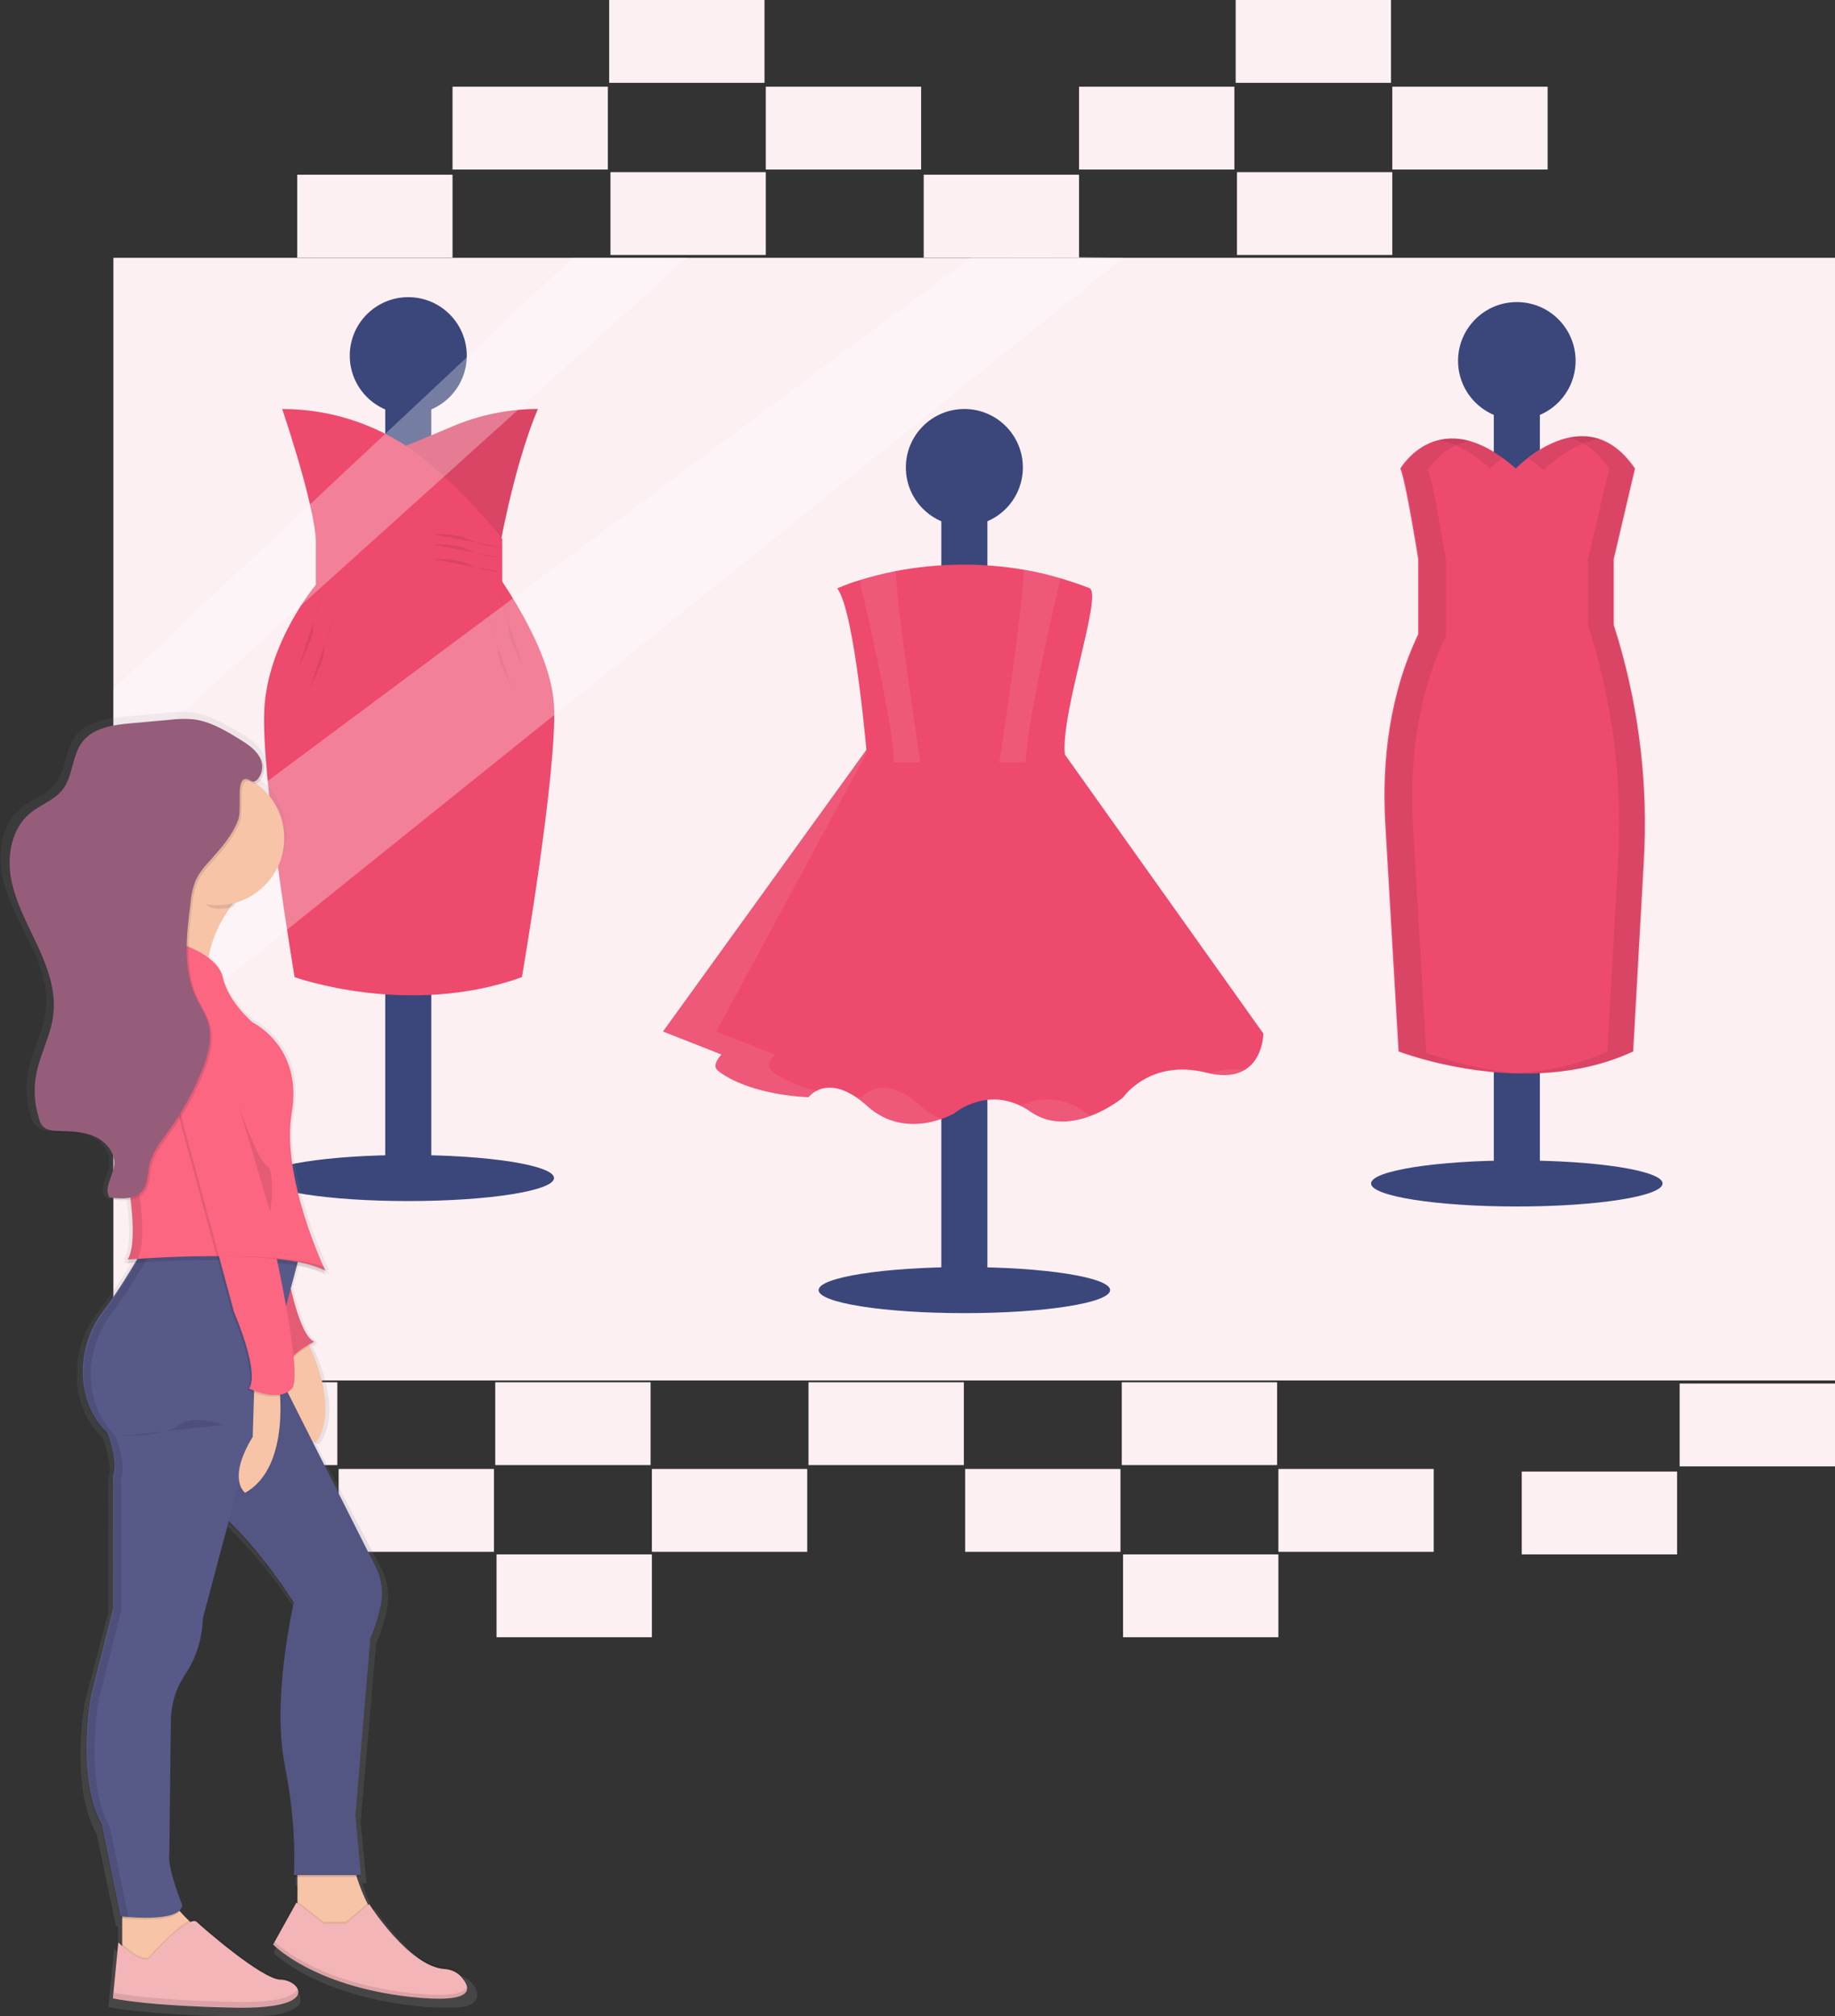 <?xml version="1.0" encoding="utf-8"?>
<!-- Generator: Adobe Illustrator 23.0.4, SVG Export Plug-In . SVG Version: 6.00 Build 0)  -->
<svg version="1.1" id="Layer_1" xmlns="http://www.w3.org/2000/svg" xmlns:xlink="http://www.w3.org/1999/xlink" x="0px" y="0px"
	 viewBox="0 0 708.8 778.9" style="enable-background:new 0 0 708.8 778.9;" xml:space="preserve">
<rect x="0" y="0" width="708.8" height="778.9" fill="#333333" stroke="none"/>
<style type="text/css">
	.st0{fill:#FCF0F3;}
	.st1{fill:#3B477B;}
	.st2{fill:#ED4A6E;}
	.st3{opacity:8.000000e-02;enable-background:new    ;}
	.st4{opacity:8.000000e-02;}
	.st5{fill:#FFFFFF;}
	.st6{opacity:8.000000e-02;fill:#FFFFFF;enable-background:new    ;}
	.st7{opacity:0.3;fill:#FFFFFF;enable-background:new    ;}
	.st8{fill:url(#SVGID_1_);}
	.st9{fill:#F7C4A7;}
	.st10{opacity:0.1;enable-background:new    ;}
	.st11{fill:#F3B5B7;}
	.st12{fill:#FC6681;}
	.st13{fill:#575988;}
	.st14{opacity:5.000000e-02;enable-background:new    ;}
	.st15{opacity:0.1;}
	.st16{fill:#965D7B;}
</style>
<title>window_shopping</title>
<rect x="43.8" y="99.6" class="st0" width="665" height="433.7"/>
<ellipse class="st1" cx="157.7" cy="455.1" rx="56.3" ry="8.9"/>
<rect x="148.8" y="128.5" class="st1" width="17.8" height="326.7"/>
<circle class="st1" cx="157.7" cy="137.4" r="22.6"/>
<path class="st2" d="M207.8,158c0,0-8.9,19.2-15.8,59l-39.1-43.2c0,0,10.5-4.2,21.7-9C185.1,160.3,196.4,158,207.8,158L207.8,158z"
	/>
<path class="st3" d="M207.8,158c0,0-8.9,19.2-15.8,59l-39.1-43.2c0,0,10.5-4.2,21.7-9C185.1,160.3,196.4,158,207.8,158L207.8,158z"
	/>
<path class="st2" d="M109,158c0,0,12.4,36.4,13,50.8v17.2H194v-17.8c-8.8-11.1-18.7-21.3-29.6-30.4C148.7,164.9,129.1,158,109,158
	L109,158z"/>
<path class="st2" d="M122,225.9c0,0-18.5,22-19.9,48s11.7,103.6,11.7,103.6s43.9,15.8,87.8,0c0,0,13.7-79.6,12.4-105
	s-27.8-58.7-27.8-58.7L122,225.9z"/>
<path class="st3" d="M167,206.4c0,0,8.9-0.7,14.4,2.1s12.7,3,12.7,3"/>
<path class="st3" d="M167,210.4c0,0,8.9-0.7,14.4,2.1s12.7,3,12.7,3"/>
<path class="st3" d="M167,216c0,0,8.9-0.7,14.4,2.1s12.7,3,12.7,3"/>
<path class="st3" d="M125.8,226.3c0,0-5.5,14.4-4.8,16.5s-5.5,14.4-5.5,14.4"/>
<path class="st3" d="M129.9,235.2c0,0-5.5,14.4-4.8,16.5s-5.5,14.4-5.5,14.4"/>
<path class="st3" d="M191.6,226.3c0,0,5.5,14.4,4.8,16.5s5.5,14.4,5.5,14.4"/>
<path class="st3" d="M187.5,235.2c0,0,5.5,14.4,4.8,16.5s5.5,14.4,5.5,14.4"/>
<ellipse class="st1" cx="372.5" cy="498.4" rx="56.3" ry="8.9"/>
<rect x="363.6" y="171.7" class="st1" width="17.8" height="326.7"/>
<circle class="st1" cx="372.5" cy="180.6" r="22.6"/>
<path class="st2" d="M337.8,285.3l-81.7,113.2l22.6,8.9c0,0-4.1,4.1-1.4,6.2c0,0,9.6,8.9,35,10.3c0,0,7.5-10.3,22.7,3.4
	s33.6,2.8,33.6,2.8s13.7-11.6,29.5-0.6s35.7-5.5,35.7-5.5s10.3-15.1,32.2-9.6s22-15.1,22-15.1l-83-116.7L337.8,285.3z"/>
<g class="st4">
	<path class="st5" d="M467.7,414.6c6,1.2,10.2,0.4,13.2-1.4C476.5,412.8,472,413.2,467.7,414.6z"/>
	<path class="st5" d="M298,413.6c-2.7-2.1,1.4-6.2,1.4-6.2l-22.7-8.9l61.1-113.2l-81.6,113.2l22.6,8.9c0,0-4.1,4.1-1.4,6.2
		c0,0,9.6,8.9,35,10.3c0.9-1,1.9-1.9,3.1-2.5C303.1,418.3,298,413.6,298,413.6z"/>
	<path class="st5" d="M355.7,427.3c-15.1-13.7-22.7-3.4-22.7-3.4c-0.8,0-1.7-0.1-2.5-0.2c1.6,1.1,3.1,2.3,4.6,3.6
		c10.2,9.2,21.9,7.3,28.5,5C360.6,431.1,358,429.5,355.7,427.3z"/>
	<path class="st5" d="M418.8,429.4c-10-7-19.2-4.8-24.6-2.3c1.4,0.7,2.7,1.4,4,2.3c7.7,5.4,16.4,4.2,23.2,1.6
		C420.6,430.6,419.7,430,418.8,429.4z"/>
</g>
<path class="st2" d="M412,294.5h-76.9c0,0-4.8-58.3-11.7-67.2c2.8-1.2,5.7-2.3,8.7-3.2c4.6-1.4,9.3-2.6,14-3.5
	c16.3-3.1,33-3.3,49.4-0.5c4.8,0.8,9.5,1.9,14.1,3.3c3.7,1.1,7.4,2.3,11.2,3.8C426.5,229.5,407.1,282.2,412,294.5z"/>
<path class="st6" d="M355.5,294.5h-10.2c-0.1-12.9-9.6-54.6-13.3-70.4c4.6-1.4,9.3-2.6,14-3.5C346.8,237.2,353.7,282.3,355.5,294.5z
	"/>
<path class="st6" d="M409.6,223.4c-3.5,15.2-13.3,58-13.4,71.1H386c1.9-12.3,8.8-58.1,9.5-74.4C400.3,221,405,222.1,409.6,223.4z"/>
<ellipse class="st1" cx="585.9" cy="457.2" rx="56.3" ry="8.9"/>
<rect x="577" y="130.5" class="st1" width="17.8" height="326.7"/>
<circle class="st1" cx="585.9" cy="139.4" r="22.7"/>
<path class="st2" d="M625.2,247.6c-0.7-2.2-1.3-4.3-1.9-6.2V216l8.2-35c-19.2-28.1-46,0-46,0c-29.5-26.1-44.6,0-44.6,0
	c2.1,4.8,6.9,35,6.9,35v29c-10.9,22.9-14.2,48.3-12.7,73.8l5.1,87.4c0,0,49.4,19.2,90.6,0l4.1-73.3
	C636.6,304.1,633.3,275.3,625.2,247.6z"/>
<g class="st4">
	<path d="M596.2,181.7c0,0,9.7-10.2,21.7-12.2c-10.9-3.5-21.7,3-27.5,7.6C592.4,178.4,594.4,180,596.2,181.7z"/>
	<path d="M550.9,406.8l-5.1-87.4c-1.5-25.5,1.8-50.9,12.7-73.8v-29c0,0-4.8-30.2-6.9-35c0,0,5.5-9.5,16.4-11.3
		c-17.7-4.9-26.7,10.6-26.7,10.6c2.1,4.8,6.9,35,6.9,35v29c-10.9,22.9-14.2,48.3-12.7,73.8l5.1,87.4c14.5,5.1,29.7,8,45,8.5
		C573.8,413.4,562.2,410.7,550.9,406.8z"/>
</g>
<g class="st4">
	<path d="M575.6,181c1.5-1.5,3.2-3,4.9-4.3c-10-7.2-18.1-8.2-24.3-6.7C561.8,171.2,568.2,174.4,575.6,181z"/>
	<path d="M625.6,247.6c-0.7-2.2-1.3-4.3-1.9-6.2V216l8.2-35c-8.1-11.9-17.5-13.7-25.8-11.9c5.3,1.3,10.6,4.8,15.5,11.9l-8.2,35v25.5
		c0.6,1.9,1.3,4,1.9,6.2c8.1,27.6,11.4,56.4,9.7,85.2l-4.1,73.3c-12,5.6-24.7,7.9-36.7,8.4c14.8,0.6,31.5-1.2,47-8.4l4.2-73.2
		C637,304.1,633.7,275.2,625.6,247.6z"/>
</g>
<rect x="70.3" y="534" class="st0" width="60" height="32"/>
<rect x="130.8" y="567.5" class="st0" width="60" height="32"/>
<rect x="191.3" y="534" class="st0" width="60" height="32"/>
<rect x="191.8" y="600.5" class="st0" width="60" height="32"/>
<rect x="251.8" y="567.5" class="st0" width="60" height="32"/>
<rect x="312.3" y="534" class="st0" width="60" height="32"/>
<rect x="372.8" y="567.5" class="st0" width="60" height="32"/>
<rect x="433.3" y="534" class="st0" width="60" height="32"/>
<rect x="433.8" y="600.5" class="st0" width="60" height="32"/>
<rect x="493.8" y="567.5" class="st0" width="60" height="32"/>
<rect x="648.8" y="534.5" class="st0" width="60" height="32"/>
<rect x="587.8" y="568.5" class="st0" width="60" height="32"/>
<rect x="114.8" y="67.5" class="st0" width="60" height="32"/>
<rect x="174.8" y="33.5" class="st0" width="60" height="32"/>
<rect x="235.3" class="st0" width="60" height="32"/>
<rect x="235.8" y="66.5" class="st0" width="60" height="32"/>
<rect x="295.8" y="33.5" class="st0" width="60" height="32"/>
<rect x="356.8" y="67.5" class="st0" width="60" height="32"/>
<rect x="416.8" y="33.5" class="st0" width="60" height="32"/>
<rect x="477.3" class="st0" width="60" height="32"/>
<rect x="477.8" y="66.5" class="st0" width="60" height="32"/>
<rect x="537.8" y="33.5" class="st0" width="60" height="32"/>
<polygon class="st7" points="221.3,99.6 43.8,266.1 43.8,299.2 265.3,99.6 "/>
<polygon class="st7" points="43.8,346.1 43.8,413.1 433.8,99.6 376.3,98.5 "/>
<linearGradient id="SVGID_1_" gradientUnits="userSpaceOnUse" x1="337.702" y1="-61.35" x2="337.702" y2="442.517" gradientTransform="matrix(1 0 0 -1 -245.62 717.44)">
	<stop  offset="0" style="stop-color:#808080;stop-opacity:0.25"/>
	<stop  offset="0.54" style="stop-color:#808080;stop-opacity:0.12"/>
	<stop  offset="1" style="stop-color:#808080;stop-opacity:0.1"/>
</linearGradient>
<path class="st8" d="M183.9,772.4l0.1-0.2l0.1-0.2l0.1-0.2c0-0.1,0-0.2,0.1-0.2c0-0.1,0-0.2,0-0.2s0-0.1,0-0.2s0-0.1,0-0.2
	s0-0.1,0-0.2s0-0.1,0-0.2c0.2-1.4-0.8-3.1-2.1-4.5c-1.7-2-4.2-3.1-6.8-3.3c-14.4-0.7-30.6-25.3-30.6-25.3l-0.6,0.5
	c-1.7-3.3-3.2-6.8-4.3-10.4h1.6v-0.4l0,0v-0.4l0,0l-2.2-23l6-68.9c1.9-4.1,3.2-8.4,4.1-12.9c0.3-1.6,0.5-3.3,0.5-5
	c0-0.1,0-0.2,0-0.4c0-3.7-0.9-7.4-2.6-10.7L122,557.8c0.9,0.1,1.4,0.1,1.4,0.1c7.4-10.6,2.7-26.3-2.6-37.7c1.1-0.6,1.9-1,1.9-1
	c-0.3-0.1-0.5-0.2-0.7-0.4l0.7-0.3c-4.3-1.6-7.9-14-9.5-21l2.4-8.8c4,0.6,7.9,1.8,11.6,3.5c0,0-0.3-0.7-0.9-1.9l0,0l0.9,0.4
	c0,0-0.3-0.7-0.9-1.8l0,0c-3.1-6.7-13.1-30-13.4-50.5c0-2.7,0.3-5.5,0.7-8.1c0.5-2.6,0.7-5.2,0.6-7.8c0.5-11.9-5.9-23-16.4-28.7
	c0,0-9.8-8-12-17.5c-0.7-3.1-3-5.7-5.8-7.7c1-7.5,4.8-14.4,8.6-19.7c0.4-0.1,0.9-0.2,1.3-0.3c0.5-0.7,1-1.3,1.5-1.8
	c11.3-3.2,19.1-13.4,19.2-25.1c0-8.6-4.4-16.7-11.5-21.5c0.7-0.1,1.4-0.6,2.3-2c1.2-2,1.3-4.5,0.4-6.6c-0.7-1.6-1.8-2.9-3-4.1
	c-2-1.9-4.3-3.5-6.7-4.8c-5.6-3.3-11.5-6.7-18-7.5c-3.3-0.3-6.6-0.2-10,0.2l-15.1,1.4c-7.2,0.6-15.2,1.7-19.6,7.2s-3.8,13.6-8.2,19
	c-3.3,4-8.7,5.7-12.8,8.9c-7.5,5.9-9.4,16.5-7.7,25.7s6.5,17.6,10.6,26.1c4.1,8.5,7.5,17.7,6.4,27c-1,8-5.4,15.3-6.9,23.3
	c-1.1,5.9-0.7,12,1.2,17.6c0.3,1.2,0.9,2.2,1.7,3.1c0.1,0.1,0.3,0.2,0.4,0.3c0.1,0.1,0.2,0.3,0.4,0.4c1.5,1.4,3.7,1.6,5.8,1.6
	c5,0.2,10.1,0.2,14.7,2.1c1.5,0.7,3,1.6,4.2,2.7c2.1,2,3.2,4.9,3.1,7.8c-0.4,4.4-4.2,9-1.8,12.7h0.4c0.1,0.2,0.2,0.5,0.4,0.7
	c2.5,0.4,5.1,0.5,7.6,0.2c0.6,4.2,0.9,8.4,1,12.6c0,4.6-0.6,8.4-2.1,10.7h0.3h0.3h0.2c-0.2,0.5-0.5,1-0.8,1.5l3-0.2
	c-3.8,6.3-7.9,12.4-12.4,18.3c-5.6,6.9-8.7,15.5-8.7,24.4c0,1.3,0,2.6,0.1,3.9c0.7,7.1,3.2,14.7,9.7,20.8c0,0,2.8,6.7,2.9,12.4
	c0,1.2-0.2,2.5-0.6,3.7v51.8l-9,34.3c-1.2,6.8-1.7,13.8-1.7,20.7c0,10,1.2,21.7,6.2,30.3l7.5,35.7l0.8,0.1v10
	c-0.9-0.8-1.5-1.4-1.5-1.4l-2.2,21.9h0.1l-0.1,0.7c0,0,12.8,2.9,48.8,3.6h1.9h2.4h1.2h0.5h1.5H98l1.5-0.1h0.5l1-0.1h0.5l0.9-0.1h0.4
	l1.1-0.1h0.2l1.2-0.1h0.3l0.8-0.1l0.4-0.1l0.7-0.1l0.3-0.1l0.8-0.2h0.1l0.9-0.2l0.2-0.1l0.6-0.2l0.3-0.1l0.5-0.2l0.2-0.1l0.6-0.2
	h0.1l0.6-0.3l0.1-0.1l0.4-0.2l0.2-0.1l0.4-0.2l0.1-0.1l0.4-0.2h0l0.4-0.3h0l0.3-0.2l0.1-0.1l0.2-0.2l0.1-0.1l0.2-0.3l0,0
	c0.1-0.1,0.1-0.2,0.2-0.3l0,0c0-0.1,0.1-0.2,0.1-0.3v-0.1c0-0.1,0.1-0.2,0.1-0.3v-0.1c0-0.1,0-0.2,0-0.3l0,0c0-0.2,0-0.4,0-0.5
	c0.4-2.6-3.6-5.2-7.1-5.2c-7.5,0-32.3-21.1-33.8-22.6c-0.6-0.6-1.8-0.4-3.2,0.3c-1.1-1-2.4-2.3-3.6-3.6c0.4-0.5,0.7-1.1,0.8-1.7
	l-0.1-0.2c0-0.2,0.1-0.3,0.1-0.5c0,0-5.1-12.4-5.3-18.3c0-0.2,0-0.4,0-0.6l0.6-52.3c0.1-6.8,2.3-13.4,6.2-19
	c3.1-4.5,6.3-11.4,6.7-21.2l10.4-37.9c14,12.9,25,30,26.3,31.9c-0.8,3.5-5.4,24.1-5.3,44.3c0,0.1,0,0.2,0,0.4
	c-0.1,6.1,0.5,12.2,1.6,18.3c2.5,12,3.9,24.3,4,36.5c0,4.1-0.2,6.5-0.2,6.5l0,0c0,0.2,0,0.4,0,0.4l0,0c0,0.2,0,0.4,0,0.4h1.5v9.4
	l-0.4-0.3l-9.4,16.4l0.2,0.2l-0.2,0.5c0,0,15.8,16,54.8,20.4l2.2,0.2l0.6,0.1l1.5,0.1h0.6l1.9,0.1l0,0l1.7,0.1h0.5h1.2h2h1.3h0.4
	h0.9h0.4l1.1-0.1h0.2l0.9-0.1h0.3l0.6-0.1l0.3,0l0.8-0.2h0.1l0.6-0.2l0.2-0.1l0.4-0.2l0.2-0.1l0.5-0.2l0.1-0.1l0.3-0.2l0.2-0.1
	l0.2-0.2l0.1-0.1c0.1-0.1,0.2-0.2,0.2-0.3l0.1-0.1L183.9,772.4z"/>
<path class="st9" d="M112,506.1c0,0,22.3,33.2,10.1,51.2c0,0-18,0-13.7-19.5c2.6-11.7,2.1-23.9-1.4-35.3L112,506.1z"/>
<path class="st9" d="M47.2,733.8v25.9l23.1,2.2l8.6-13l-2.2-3.6c0,0-10.1-7.9-12.2-15.1S47.2,733.8,47.2,733.8z"/>
<path class="st10" d="M57.3,756.2c0,0,15.6-17.5,18.7-14.4c1.4,1.4,25.2,22.3,32.4,22.3s16.6,11.5-18,10.8s-46.8-3.6-46.8-3.6
	l2.2-21.6C45.8,749.7,53.7,757.6,57.3,756.2z"/>
<path class="st11" d="M57.3,756.9c0,0,15.6-17.5,18.7-14.4c1.4,1.4,25.2,22.3,32.4,22.3s16.6,11.5-18,10.8S43.6,772,43.6,772
	l2.1-21.6C45.7,750.4,53.7,758.3,57.3,756.9z"/>
<path class="st9" d="M114.9,720.9V741l12.2,10.1l13.7-3.6l3.6-7.9c0,0-7.2-10.1-9.4-27.4L114.9,720.9z"/>
<path class="st10" d="M125,742.4h8.6l9-7.6c0,0,15.5,24.4,29.3,25.1c2.5,0.2,4.9,1.3,6.5,3.3c3.6,4.2,5.3,10.3-20.3,7.4
	c-37.5-4.3-52.6-20.1-52.6-20.1l9-16.2L125,742.4z"/>
<path class="st11" d="M125,743.2h8.6l9-7.6c0,0,15.5,24.4,29.3,25.1c2.5,0.2,4.9,1.3,6.5,3.3c3.6,4.2,5.3,10.3-20.3,7.4
	c-37.5-4.3-52.6-20.2-52.6-20.2l9-16.2L125,743.2z"/>
<path class="st10" d="M111.3,493.8c0,0,4.3,23.1,10.1,25.2c0,0-12.2,5.8-10.1,11.5l-10.1-46.8l12.2,1.4L111.3,493.8z"/>
<path class="st12" d="M111.3,493.1c0,0,4.3,23.1,10.1,25.2c0,0-12.2,5.8-10.1,11.5L101.2,483l12.2,1.4L111.3,493.1z"/>
<path class="st10" d="M111.3,493.1c0,0,4.3,23.1,10.1,25.2c0,0-12.2,5.8-10.1,11.5L101.2,483l12.2,1.4L111.3,493.1z"/>
<path class="st10" d="M102,520.5l43,85.3c2.4,4.7,3.1,10,2.1,15.1c-0.9,4.4-2.2,8.6-4,12.7l-5.8,68.5l2.1,23.1h-25.9
	c0,0,1.4-18-3.6-43.2s3.6-62,3.6-62S97.6,594,79.6,581S102,520.5,102,520.5z"/>
<path class="st13" d="M102,519.8l43,85.3c2.4,4.7,3.1,10,2.1,15.1c-0.9,4.4-2.2,8.6-4,12.7l-5.8,68.5l2.1,23h-25.9
	c0,0,1.4-18-3.6-43.2s3.6-62,3.6-62s-15.9-25.9-33.9-38.9S102,519.8,102,519.8z"/>
<path class="st14" d="M102,520.2l43,85.3c2.4,4.7,3.1,10,2.1,15.1c-0.9,4.4-2.2,8.6-4,12.7l-5.8,68.5l2.1,23.1h-25.9
	c0,0,1.4-18-3.6-43.2s3.6-62,3.6-62s-15.9-25.9-33.9-38.9S102,520.2,102,520.2z"/>
<path class="st10" d="M55.8,482.3c0,0-8.9,15.8-15.5,24.3c-6.1,7.7-9,17.4-8.2,27.2c0.6,7,3.1,14.5,9.4,20.5c0,0,4.3,10.8,2.2,16.6
	v51.2L34.9,656c0,0-5.8,31.7,4.3,49.7l7.2,35.3c0,0,23.1,2.9,23.8-4.3c0,0-5.8-14.4-5-19.5l0.6-51.7c0.1-6.7,2.2-13.3,6-18.8
	c3-4.4,6-11.3,6.4-21l38.2-143.4H55.8z"/>
<path class="st13" d="M55.8,481.6c0,0-8.9,15.8-15.5,24.3c-6.1,7.7-9,17.4-8.2,27.2c0.6,7,3.1,14.5,9.4,20.5c0,0,4.3,10.8,2.2,16.6
	v51.2l-8.6,33.9c0,0-5.8,31.7,4.3,49.7l7.2,35.3c0,0,23.1,2.9,23.8-4.3c0,0-5.8-14.4-5-19.5l0.6-51.7c0.1-6.7,2.2-13.3,6-18.8
	c3-4.4,6-11.3,6.4-21l38.2-143.4H55.8z"/>
<path class="st9" d="M107.7,534.2c0,0,5,32.4-13,42.5c0,0-7.2-5,2.9-21.6l0.7-22.3L107.7,534.2z"/>
<path class="st10" d="M158.2,769.9c-34.1-3.9-49.7-17.4-52.2-19.8l-0.4,1.1c0,0,15.1,15.8,52.6,20.2c19.2,2.2,23.1-0.7,22.3-4
	C179.7,769.9,174.5,771.8,158.2,769.9z"/>
<path class="st10" d="M90.4,773.4c-32-0.7-44.9-3.2-46.6-3.6l-0.2,2.1c0,0,12.2,2.9,46.8,3.6c21.5,0.5,26-3.8,24.6-7.2
	C113.8,771.2,107.4,773.8,90.4,773.4z"/>
<path class="st10" d="M46.8,554.8c0,0,17.3,0,22.3-4.3s17.3,0,17.3,0"/>
<path class="st10" d="M42.5,706.1c-10.1-18-4.3-49.7-4.3-49.7l8.6-33.9v-51.2c2.2-5.8-2.2-16.6-2.2-16.6c-6.2-6-8.7-13.5-9.4-20.5
	c-0.8-9.8,2.2-19.5,8.2-27.2c6.6-8.5,15.5-24.3,15.5-24.3h57.5l0.2-0.7H56.2c0,0-8.9,15.8-15.5,24.3c-6.1,7.7-9.1,17.4-8.3,27.2
	c0.6,7,3.1,14.5,9.4,20.5c0,0,4.3,10.8,2.2,16.6v51.2l-8.6,33.9c0,0-5.8,31.7,4.3,49.7l7.2,35.3c0,0,1.1,0.1,2.8,0.3L42.5,706.1z"/>
<path class="st9" d="M97.6,340.4c0,0-16.6,15.1-17.2,32.4s-28.1-3.6-28.1-3.6s20.9-9.4,19.5-36.8L97.6,340.4z"/>
<path class="st10" d="M68.1,365.6c0,0-22.3-8.6-26.7,28.1l5,48.3c0,0,8.6,36.8,2.9,46.1c0,0,59.1-5,76.4,4.3c0,0-17.3-36-13-61.3
	s-15.1-34.6-15.1-34.6s-9.4-7.9-11.5-17.3S68.1,365.6,68.1,365.6z"/>
<path class="st12" d="M68.1,364.1c0,0-22.3-8.7-26.7,28.1l4.1,39.4c0.5,5.2,1.4,10.5,2.4,15.7c2.2,11.1,5.6,32.5,1.4,39.3
	c0,0,59.1-5,76.4,4.3c0,0-17.3-36-13-61.3s-15.1-34.6-15.1-34.6s-9.4-7.9-11.5-17.3S68.1,364.1,68.1,364.1z"/>
<path class="st10" d="M63.8,411.7l25.9,95.8c0,0,10.1,23.1,5.8,29.5c0,0,11.5,5.8,16.6,0S101.2,465,101.2,465l-9.4-53.3L63.8,411.7z
	"/>
<path class="st12" d="M64.5,411l25.9,95.9c0,0,10.1,23.1,5.8,29.5c0,0,11.5,5.8,16.6,0s-10.8-72.1-10.8-72.1L92.5,411L64.5,411z"/>
<path class="st10" d="M92.2,427.2c0,0,7.2,20.9,10.8,23.1c3.6,2.2,1.4,18,1.4,18"/>
<path class="st10" d="M71.3,342.1c3.9,2.4,7.7,9,12.6,9c2.1,0,4.1-0.2,6.1-0.7c2.3-3.1,4.8-6,7.6-8.6l-25.9-7.9
	C72,339,72.4,338.2,71.3,342.1z"/>
<circle class="st9" cx="83.9" cy="323.8" r="25.9"/>
<g class="st15">
	<path d="M53.1,486.4c4-7.1,0.6-28.1-1.6-39c-1-5.2-1.8-10.4-2.4-15.7L45,392.3c2.7-22.9,12.4-28.2,19.3-28.9
		c-6.5-0.6-19.7,1.6-22.9,28.9l4.1,39.4c0.5,5.2,1.4,10.5,2.4,15.7c2.2,11.1,5.6,32.5,1.4,39.3C49.4,486.6,50.7,486.5,53.1,486.4z"
		/>
	<path d="M84.7,485.3c16,0.1,33,1.3,41.1,5.7c0,0-0.3-0.7-0.8-1.8C115.1,486,99.1,485.2,84.7,485.3z"/>
</g>
<path class="st10" d="M92.6,317.7c-2.2,5.7-6.2,10.4-10.3,14.9c-2.3,2.5-4.6,5.1-6,8.2c-1.1,2.8-1.8,5.8-2,8.8
	c-1.6,12.4-3.1,25.5,2.3,36.7c1.5,3.1,3.5,6.1,4.5,9.4c1.8,6.1,0,12.7-2.4,18.6c-3.3,8.2-7.6,16-12.8,23.2c-3,4.1-6.4,8.3-7.5,13.3
	c-0.7,3.4-0.5,7.1-2.6,9.8c-2.8,3.6-8.3,3.3-12.8,2.7c-2.3-3.7,1.4-8.2,1.8-12.6c0.5-4.8-3.3-9.1-7.7-11s-9.3-2-14.1-2.1
	c-2-0.1-4.1-0.2-5.6-1.6c-0.8-0.9-1.4-1.9-1.6-3.1c-1.8-5.6-2.2-11.5-1.1-17.2c1.5-7.9,5.7-15.1,6.6-23c1.1-9.2-2.2-18.3-6.1-26.7
	S6.7,349.4,5,340.3s0.2-19.5,7.4-25.4c3.9-3.2,9.1-4.9,12.3-8.8c4.3-5.3,3.7-13.4,7.9-18.8s12-6.5,18.9-7.1l14.5-1.3
	c3.2-0.4,6.4-0.5,9.5-0.2c6.3,0.8,11.9,4.1,17.3,7.4c3.4,2.1,7.1,4.4,8.6,8.1c0.9,2.1,0.7,4.5-0.4,6.6c-2.7,4.3-3.9,0.1-6,1.1
	C92,303.1,94.3,313.4,92.6,317.7z"/>
<path class="st16" d="M91.9,317c-2.2,5.7-6.3,10.4-10.3,14.9c-2.3,2.5-4.6,5.1-6,8.2c-1.1,2.8-1.8,5.8-2,8.8
	c-1.6,12.4-3.1,25.5,2.3,36.7c1.5,3.1,3.5,6.1,4.5,9.4c1.8,6.1,0,12.7-2.4,18.6c-3.3,8.2-7.6,16-12.8,23.2c-3,4.1-6.4,8.3-7.5,13.3
	c-0.7,3.3-0.5,7.1-2.6,9.8c-2.8,3.6-8.3,3.3-12.8,2.7c-2.3-3.7,1.4-8.2,1.8-12.6c0.5-4.8-3.3-9.1-7.7-11s-9.3-2-14.1-2.1
	c-2-0.1-4.1-0.2-5.6-1.6c-0.8-0.9-1.4-1.9-1.6-3.1c-1.8-5.6-2.2-11.5-1.1-17.2c1.5-7.9,5.7-15.1,6.6-23c1.1-9.2-2.2-18.3-6.1-26.7
	S6,348.6,4.3,339.5s0.2-19.5,7.4-25.4c3.9-3.2,9.1-4.9,12.3-8.8c4.3-5.3,3.7-13.4,7.9-18.8s12-6.5,18.9-7.1l14.5-1.3
	c3.2-0.4,6.4-0.5,9.5-0.2c6.3,0.8,11.9,4.1,17.3,7.4c3.4,2.1,7.1,4.4,8.6,8.1c0.9,2.1,0.7,4.5-0.4,6.6c-2.7,4.3-3.9,0.1-6,1.1
	C91.2,302.3,93.6,312.7,91.9,317z"/>
</svg>
